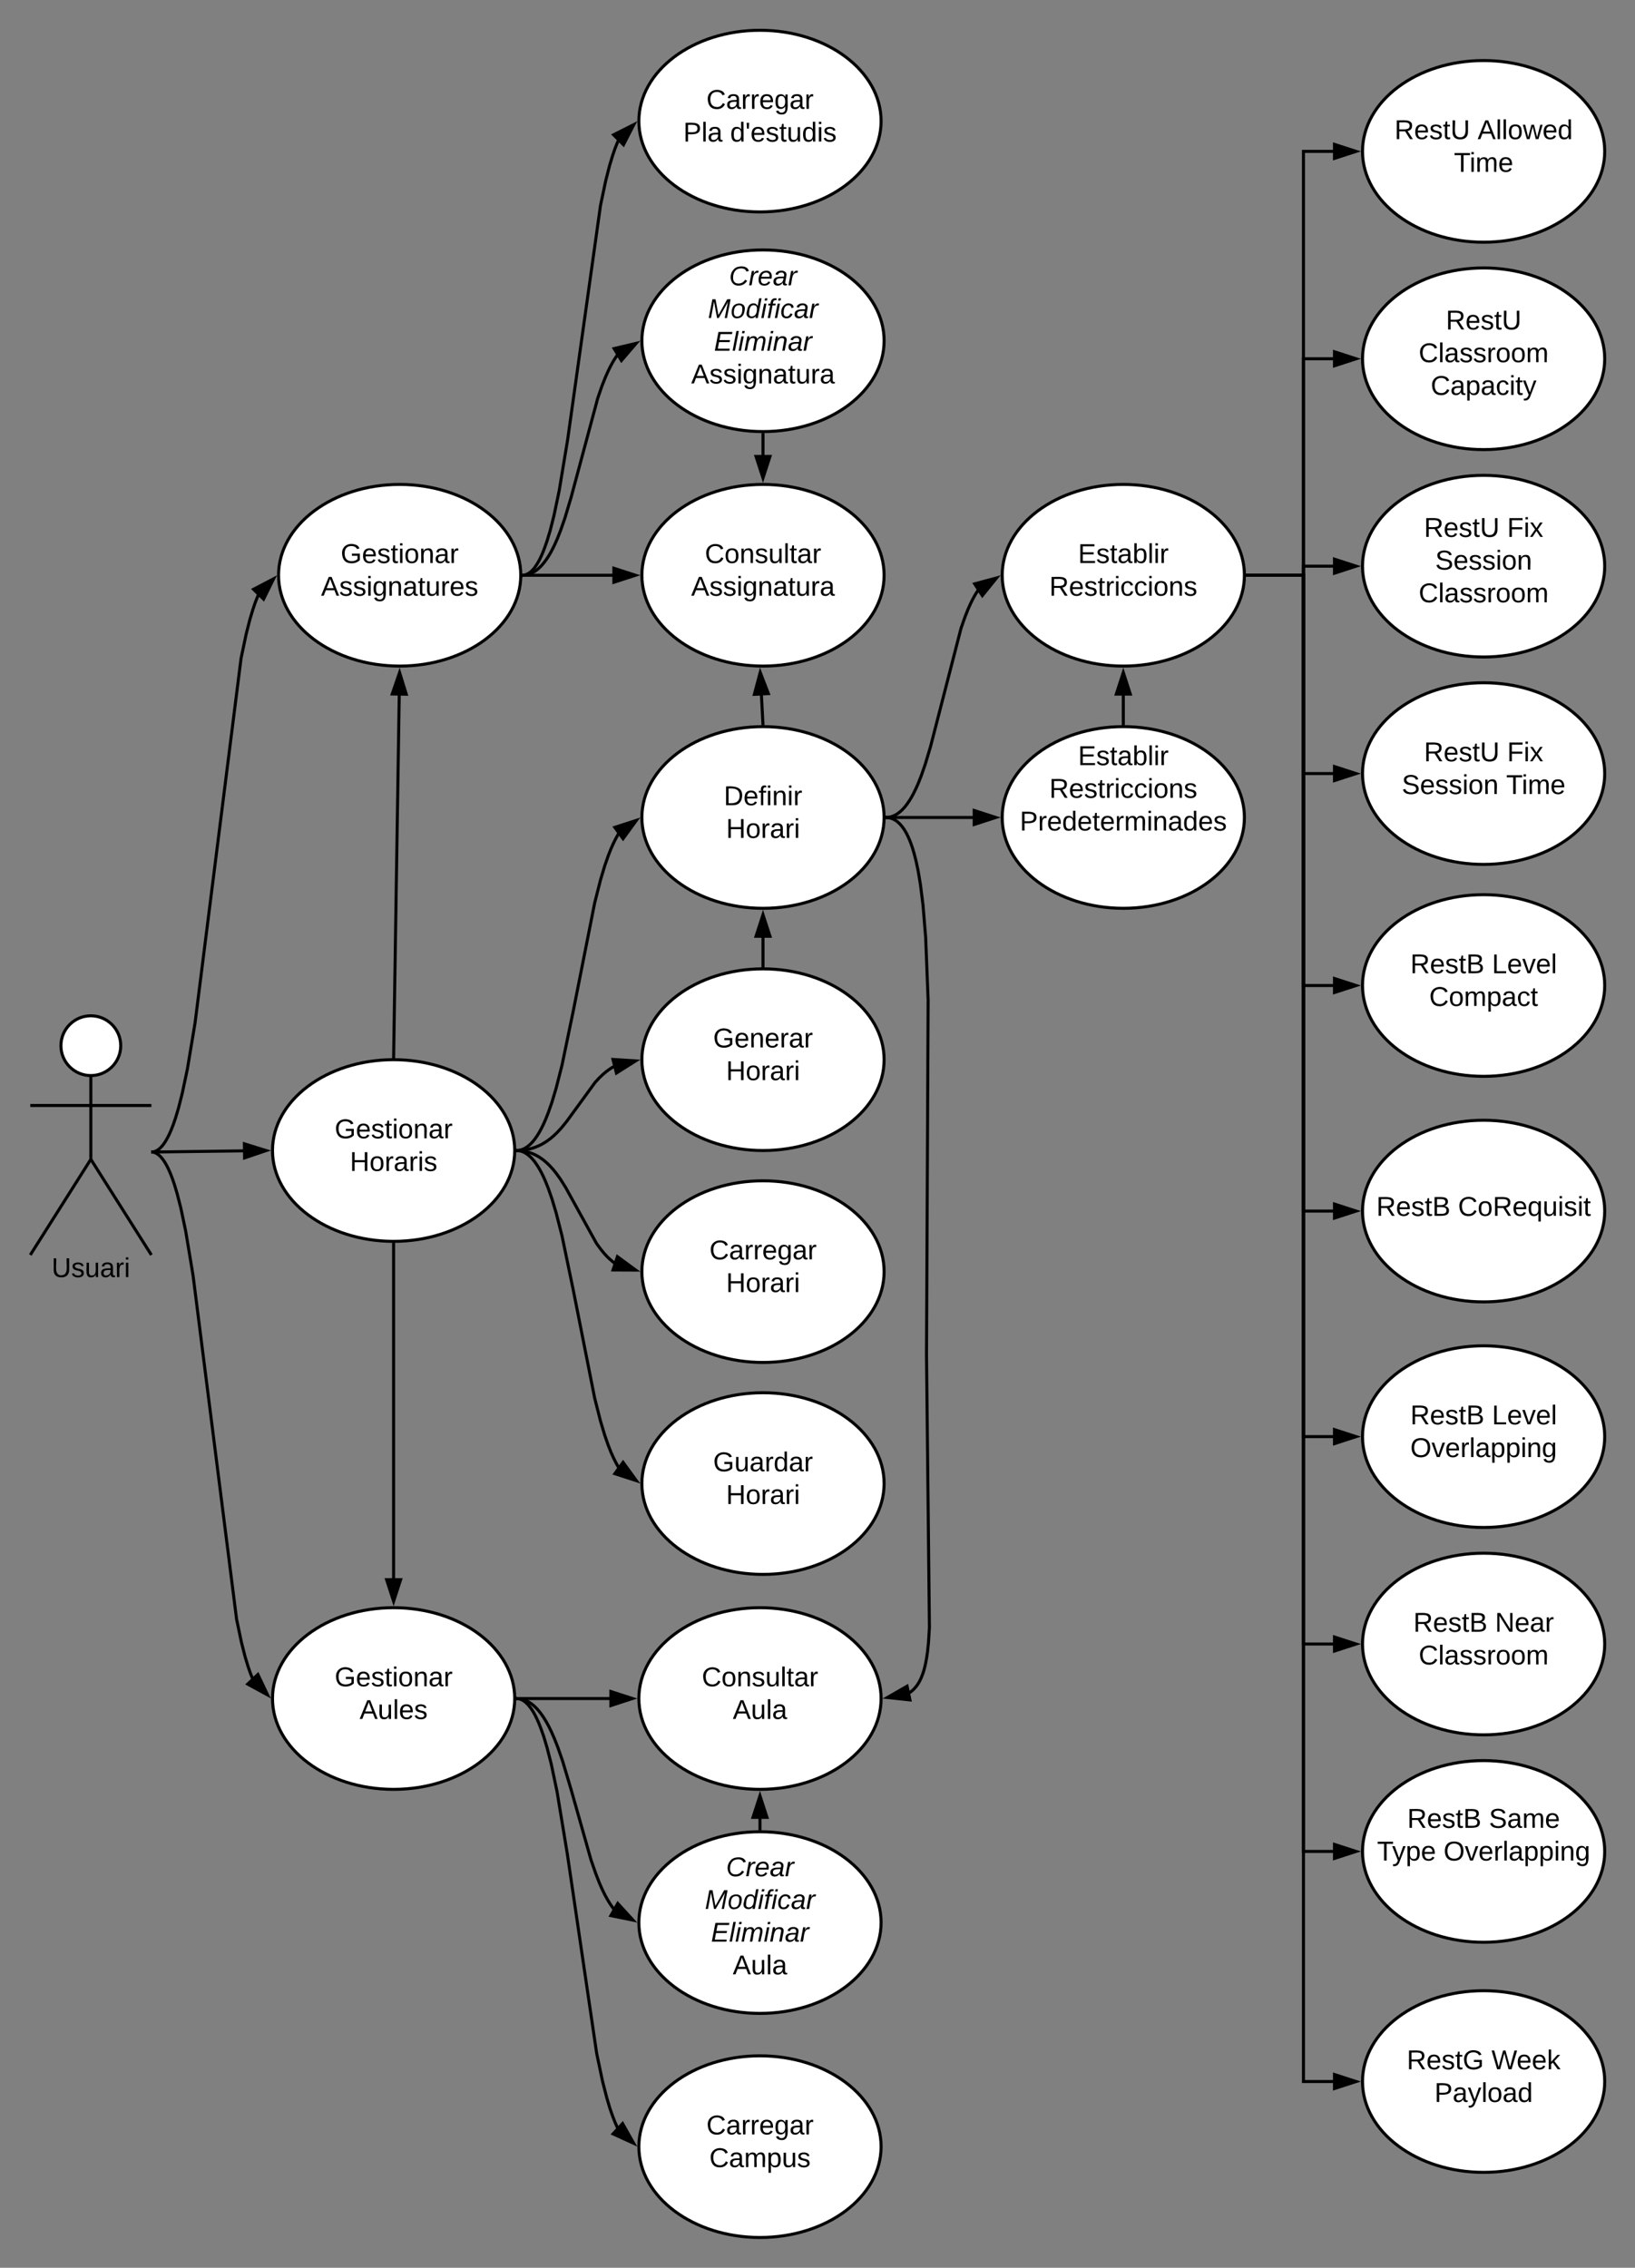 <svg xmlns="http://www.w3.org/2000/svg" xmlns:xlink="http://www.w3.org/1999/xlink" xmlns:lucid="lucid" width="1080" height="1498.02"><rect width="100%" height="100%" fill="#808080" stroke="none"/><g transform="translate(-140 -280)" lucid:page-tab-id="0_0"><path d="M219.75 970.75c0 10.9-8.84 19.75-19.75 19.75-10.9 0-19.75-8.84-19.75-19.75 0-10.9 8.84-19.75 19.75-19.75 10.9 0 19.75 8.85 19.75 19.75z" stroke="#000" stroke-width="2" fill="#fff"/><path d="M160 951h80v158h-80z" fill="none"/><path d="M200 990.5v55.3l40 63.2m-40-63.2l-40 63.2m0-98.75h80" stroke="#000" stroke-width="2" fill="none"/><use xlink:href="#a" transform="matrix(1,0,0,1,80,1109.003) translate(94.075 14.6)"/><path d="M484 660c0 33.14-35.82 60-80 60s-80-26.86-80-60 35.82-60 80-60 80 26.86 80 60z" stroke="#000" stroke-width="2" fill="#fff"/><use xlink:href="#b" transform="matrix(1,0,0,1,324,600) translate(41.055 51.9)"/><use xlink:href="#c" transform="matrix(1,0,0,1,324,600) translate(28.055 73.5)"/><path d="M480 1402c0 33.14-35.82 60-80 60s-80-26.86-80-60c0-33.13 35.82-60 80-60s80 26.87 80 60z" stroke="#000" stroke-width="2" fill="#fff"/><use xlink:href="#d" transform="matrix(1,0,0,1,320,1342.007) translate(41.055 51.9)"/><use xlink:href="#e" transform="matrix(1,0,0,1,320,1342.007) translate(57.53 73.5)"/><path d="M480 1040c0 33.14-35.82 60-80 60s-80-26.86-80-60 35.82-60 80-60 80 26.86 80 60z" stroke="#000" stroke-width="2" fill="#fff"/><use xlink:href="#f" transform="matrix(1,0,0,1,320,980) translate(41.055 51.9)"/><use xlink:href="#g" transform="matrix(1,0,0,1,320,980) translate(51.105 73.5)"/><path d="M724 505.1c0 33.12-35.82 60-80 60s-80-26.88-80-60c0-33.15 35.82-60 80-60s80 26.85 80 60z" stroke="#000" stroke-width="2" fill="#fff"/><use xlink:href="#h" transform="matrix(1,0,0,1,564,445.087) translate(57.58 23.41)"/><use xlink:href="#i" transform="matrix(1,0,0,1,564,445.087) translate(43.605 45.01)"/><use xlink:href="#j" transform="matrix(1,0,0,1,564,445.087) translate(47.63 66.61)"/><use xlink:href="#k" transform="matrix(1,0,0,1,564,445.087) translate(32.555 88.21)"/><path d="M724 660c0 33.14-35.82 60-80 60s-80-26.86-80-60 35.82-60 80-60 80 26.86 80 60z" stroke="#000" stroke-width="2" fill="#fff"/><use xlink:href="#l" transform="matrix(1,0,0,1,564,600) translate(41.58 51.9)"/><use xlink:href="#m" transform="matrix(1,0,0,1,564,600) translate(32.555 73.5)"/><path d="M722 1550c0 33.15-35.82 60-80 60s-80-26.85-80-60c0-33.12 35.82-60 80-60s80 26.88 80 60z" stroke="#000" stroke-width="2" fill="#fff"/><use xlink:href="#n" transform="matrix(1,0,0,1,562,1490.013) translate(57.58 29.4)"/><use xlink:href="#o" transform="matrix(1,0,0,1,562,1490.013) translate(43.605 51)"/><use xlink:href="#p" transform="matrix(1,0,0,1,562,1490.013) translate(47.63 72.6)"/><use xlink:href="#q" transform="matrix(1,0,0,1,562,1490.013) translate(62.03 94.2)"/><path d="M722 1402c0 33.14-35.82 60-80 60s-80-26.86-80-60c0-33.13 35.82-60 80-60s80 26.87 80 60z" stroke="#000" stroke-width="2" fill="#fff"/><use xlink:href="#r" transform="matrix(1,0,0,1,562,1342.007) translate(41.58 51.9)"/><use xlink:href="#s" transform="matrix(1,0,0,1,562,1342.007) translate(62.03 73.5)"/><path d="M485 660h.6l.6-.05.6-.06.6-.1.57-.1.6-.15.57-.16.58-.2.6-.22.6-.25.6-.3.6-.3.65-.38.65-.4.67-.48.7-.53.72-.6.76-.7.8-.78.86-.9.9-1.05.97-1.22 1.06-1.45 1.15-1.72 1.27-2.08 1.4-2.57 1.6-3.22 1.86-4.17 2.2-5.6 2.82-8.1 4.1-13.7 17.6-65.53 2.8-8.1 2.22-5.6 1.85-4.17 1.6-3.22 1.4-2.57 1.27-2.1 1.14-1.72.88-1.2" stroke="#000" stroke-width="2" fill="none"/><path d="M485.46 660.9l-1.5.77.04-1.67v-.6l.54-.3zM550.48 518.17l-4.83-7.92 14.6-3.48z"/><path d="M550.34 519.86l-6.26-10.26 18.92-4.5zm-3.12-8.95l3.4 5.57 6.86-8z"/><path d="M485 660h59.76" stroke="#000" stroke-width="2" fill="none"/><path d="M485 661h-1.03l.03-1v-.38l-.03-.62H485zM559.76 660l-14.26 4.64v-9.28z"/><path d="M563 660l-18.5 6v-12zm-16.5 3.26l10.03-3.26-10.03-3.26z"/><path d="M240 1041h.28l.3-.02.27-.03.28-.04.28-.05.3-.06.28-.1.3-.1.3-.1.3-.13.32-.15.32-.17.34-.2.35-.2.37-.27.38-.3.4-.32.44-.4.45-.44.5-.52.5-.6.6-.74.62-.87.7-1.06.77-1.28.87-1.58 1-2 1.15-2.6 1.34-3.4 1.6-4.64 1.98-6.58 2.5-9.87 3.4-16.06 5.05-30.38 30.4-240.9 3.38-16.05 2.52-9.86 1.98-6.58 1.6-4.64 1.35-3.4.84-1.9" stroke="#000" stroke-width="2" fill="none"/><path d="M240.67 1041.75l-.67.6V1041zM314.1 675.77l-6.64-6.47 13.28-6.98z"/><path d="M314.4 677.44l-8.62-8.4L323 660zm-5.25-7.9l4.66 4.55 4.68-9.47z"/><path d="M240 1041l60.77-.77" stroke="#000" stroke-width="2" fill="none"/><path d="M240 1042v-1.1zM315.76 1040.04l-14.2 4.82-.12-9.27z"/><path d="M319 1040l-18.42 6.25-.16-12.03zm-16.46 3.47l10-3.4-10.08-3.12z"/><path d="M240 1041h.27l.27.03.27.02.28.04.27.05.27.06.28.1.28.08.28.1.3.13.3.15.3.16.33.2.32.2.35.25.37.28.38.32.4.37.45.43.47.5.5.58.55.7.6.83.66 1 .74 1.22.83 1.52.94 1.9 1.1 2.47 1.28 3.25 1.54 4.43 1.88 6.3 2.4 9.4 3.22 15.33 4.83 29.05 28.77 227.2 3.22 15.33 2.4 9.4 1.9 6.3 1.53 4.43 1.28 3.24.47 1.06" stroke="#000" stroke-width="2" fill="none"/><path d="M240.68 1040.27l-.68.73v-1.36zM316.78 1399.65l-13.16-7.2 6.74-6.35z"/><path d="M319 1402l-17.07-9.32 8.74-8.26zm-13.7-9.76l9.26 5.06-4.52-9.53z"/><path d="M724 820c0 33.14-35.82 60-80 60s-80-26.86-80-60 35.82-60 80-60 80 26.86 80 60z" stroke="#000" stroke-width="2" fill="#fff"/><use xlink:href="#t" transform="matrix(1,0,0,1,564,760) translate(54.105 51.9)"/><use xlink:href="#u" transform="matrix(1,0,0,1,564,760) translate(55.605 73.5)"/><path d="M724 1120c0 33.14-35.82 60-80 60s-80-26.86-80-60 35.82-60 80-60 80 26.86 80 60z" stroke="#000" stroke-width="2" fill="#fff"/><use xlink:href="#v" transform="matrix(1,0,0,1,564,1060) translate(44.605 51.9)"/><use xlink:href="#w" transform="matrix(1,0,0,1,564,1060) translate(55.605 73.5)"/><path d="M724 1260c0 33.14-35.82 60-80 60s-80-26.86-80-60 35.82-60 80-60 80 26.86 80 60z" stroke="#000" stroke-width="2" fill="#fff"/><use xlink:href="#x" transform="matrix(1,0,0,1,564,1200) translate(47.055 51.9)"/><use xlink:href="#w" transform="matrix(1,0,0,1,564,1200) translate(55.605 73.5)"/><path d="M481 1040h.48l.47-.04.47-.05.46-.06.47-.1.46-.1.48-.13.47-.14.48-.18.5-.2.5-.24.5-.26.52-.3.54-.35.56-.4.58-.44.62-.52.65-.58.7-.67.72-.78.78-.9.84-1.06.9-1.27 1-1.5 1.1-1.82 1.23-2.23 1.4-2.8 1.58-3.58 1.86-4.73 2.25-6.45 2.8-9.36 3.86-15.12 7.5-36.12 14.1-71.16 3.84-15.12 2.8-9.36 2.25-6.45 1.85-4.72 1.6-3.57 1.38-2.8 1.22-2.24 1.1-1.83" stroke="#000" stroke-width="2" fill="none"/><path d="M481.53 1040.85l-1.6.98.07-1.83v-.55l.48-.3zM551.56 834.03l-5.45-7.5 14.28-4.63z"/><path d="M551.56 835.73L544.5 826l18.5-6zm-3.83-8.68l3.83 5.28 6.2-8.53z"/><path d="M481 1040l1.87.06 1.77.16 1.7.26 1.64.35 1.6.46 1.57.54 1.57.65 1.58.77 1.6.9 1.63 1.08 1.7 1.26 1.77 1.52 1.9 1.8 2.08 2.25 2.32 2.85 2.74 3.8 3.54 5.6 20.38 36.97 2.74 3.78 2.32 2.85 2.08 2.24 1.9 1.8 1.78 1.52 1.2.88" stroke="#000" stroke-width="2" fill="none"/><path d="M481.26 1039.03l-.52 1.94-.76-.2.02-.77v-.38l-.04-.93zM559.93 1119l-15-.08 2.9-8.8z"/><path d="M563 1120l-19.45-.1 3.76-11.4zm-16.7-2.08l10.55.05-8.5-6.24z"/><path d="M481 1040h.48l.47.04.47.05.46.06.47.1.46.1.48.13.47.14.48.18.5.2.5.24.5.26.52.3.54.35.56.4.58.44.62.52.65.58.7.67.72.78.78.9.84 1.06.9 1.27 1 1.5 1.1 1.82 1.23 2.23 1.4 2.8 1.58 3.58 1.86 4.73 2.25 6.45 2.8 9.36 3.86 15.12 7.5 36.12 14.1 71.16 3.84 15.12 2.8 9.36 2.25 6.45 1.85 4.72 1.6 3.57 1.38 2.8 1.22 2.24 1.1 1.83" stroke="#000" stroke-width="2" fill="none"/><path d="M481.53 1039.15l-1.05 1.7-.5-.3.02-.55v-.38l-.06-1.45zM560.38 1258.1l-14.27-4.63 5.46-7.5z"/><path d="M563 1260l-18.5-6 7.06-9.73zm-15.27-7.05l10.03 3.25-6.2-8.53z"/><path d="M724 980c0 33.14-35.82 60-80 60s-80-26.86-80-60 35.82-60 80-60 80 26.86 80 60z" stroke="#000" stroke-width="2" fill="#fff"/><use xlink:href="#y" transform="matrix(1,0,0,1,564,920) translate(47.055 51.9)"/><use xlink:href="#w" transform="matrix(1,0,0,1,564,920) translate(55.605 73.5)"/><path d="M481 1402l.67.02.66.04.65.07.64.1.64.12.64.15.63.17.64.2.64.25.66.27.66.3.67.35.68.4.7.45.73.5.76.57.8.65.8.74.87.85.9.98.98 1.13 1.06 1.33 1.12 1.55 1.23 1.85 1.36 2.24 1.52 2.75 1.72 3.48 2 4.52 2.44 6.17 3.2 9.22 5.53 18.56 13.2 46.62 3.2 9.23L536 1524l2 4.52 1.72 3.48 1.52 2.75 1.35 2.24 1.22 1.84 1.12 1.55.75.93" stroke="#000" stroke-width="2" fill="none"/><path d="M481.43 1401.1l-.86 1.8-.6-.27.03-.62v-.37l-.05-1.23zM558.18 1548.42l-14.7-3 4.58-8.07z"/><path d="M561 1550l-19.06-3.88 5.93-10.46zm-15.96-5.3l10.33 2.12-7.12-7.78z"/><path d="M481 1402h61.76" stroke="#000" stroke-width="2" fill="none"/><path d="M481 1403h-1.03l.03-1v-.37l-.03-.62H481zM557.76 1402l-14.26 4.64v-9.27z"/><path d="M561 1402l-18.5 6.02V1396zm-16.5 3.27l10.03-3.26-10.03-3.25z"/><path d="M1200 654c0 33.14-35.82 60-80 60s-80-26.86-80-60 35.82-60 80-60 80 26.86 80 60z" stroke="#000" stroke-width="2" fill="#fff"/><use xlink:href="#z" transform="matrix(1,0,0,1,1040,594) translate(40.605 40.65)"/><use xlink:href="#A" transform="matrix(1,0,0,1,1040,594) translate(95.505 40.65)"/><use xlink:href="#B" transform="matrix(1,0,0,1,1040,594) translate(48.03 62.25)"/><use xlink:href="#C" transform="matrix(1,0,0,1,1040,594) translate(37.105 83.85)"/><path d="M962 660c0 33.14-35.82 60-80 60s-80-26.86-80-60 35.82-60 80-60 80 26.86 80 60z" stroke="#000" stroke-width="2" fill="#fff"/><use xlink:href="#D" transform="matrix(1,0,0,1,802,600) translate(50.08 51.9)"/><use xlink:href="#E" transform="matrix(1,0,0,1,802,600) translate(31.105 73.5)"/><path d="M725 820h.56l.56-.05.54-.05.54-.08.54-.1.54-.13.54-.16.54-.18.55-.2.56-.24.57-.26.57-.3.6-.34.6-.4.63-.43.65-.5.68-.57.72-.64.75-.75.8-.85.84-.98.92-1.16.97-1.36 1.08-1.62 1.2-1.96 1.3-2.4 1.5-3.03 1.74-3.9 2.04-5.2 2.55-7.36 3.5-11.7 20.1-77.98 2.56-7.36 2.05-5.2 1.74-3.9 1.5-3 1.32-2.42 1.2-1.96 1.07-1.62.1-.14" stroke="#000" stroke-width="2" fill="none"/><path d="M725.48 820.88l-1.53.84.05-1.72V819.42l.52-.3zM788.86 673.44l-5.06-7.77 14.5-3.9z"/><path d="M788.78 675.14l-6.56-10.08L801 660zm-3.4-8.86l3.57 5.46 6.63-8.2z"/><path d="M963 660h38v-6h19.76" stroke="#000" stroke-width="2" fill="none"/><path d="M963 661h-1.03l.03-1v-.38l-.03-.62H963zM1035.76 654l-14.26 4.64v-9.28z"/><path d="M1039 654l-18.5 6v-12zm-16.5 3.26l10.03-3.26-10.03-3.26z"/><path d="M1200 791c0 33.14-35.82 60-80 60s-80-26.86-80-60 35.82-60 80-60 80 26.86 80 60z" stroke="#000" stroke-width="2" fill="#fff"/><use xlink:href="#z" transform="matrix(1,0,0,1,1040,731) translate(40.605 51.9)"/><use xlink:href="#A" transform="matrix(1,0,0,1,1040,731) translate(95.505 51.9)"/><use xlink:href="#F" transform="matrix(1,0,0,1,1040,731) translate(25.93 73.5)"/><use xlink:href="#G" transform="matrix(1,0,0,1,1040,731) translate(94.88 73.5)"/><path d="M963 660h38v131h19.76" stroke="#000" stroke-width="2" fill="none"/><path d="M963 661h-1.03l.03-1v-.38l-.03-.62H963zM1035.76 791l-14.26 4.64v-9.28z"/><path d="M1039 791l-18.5 6v-12zm-16.5 3.26l10.03-3.26-10.03-3.26z"/><path d="M1200 517c0 33.14-35.82 60-80 60s-80-26.86-80-60 35.82-60 80-60 80 26.86 80 60z" stroke="#000" stroke-width="2" fill="#fff"/><use xlink:href="#H" transform="matrix(1,0,0,1,1040,457) translate(55.055 40.65)"/><use xlink:href="#I" transform="matrix(1,0,0,1,1040,457) translate(37.105 62.25)"/><use xlink:href="#J" transform="matrix(1,0,0,1,1040,457) translate(45.055 83.85)"/><path d="M963 660h38V517h19.76" stroke="#000" stroke-width="2" fill="none"/><path d="M963 661h-1.03l.03-1v-.38l-.03-.62H963zM1035.76 517l-14.26 4.64v-9.28z"/><path d="M1039 517l-18.5 6v-12zm-16.5 3.26l10.03-3.26-10.03-3.26z"/><path d="M644 919v-19.76" stroke="#000" stroke-width="2" fill="none"/><path d="M645 920.03l-1-.03h-1v-1h2zM648.64 898.5h-9.28l4.64-14.26z"/><path d="M650 899.5h-12l6-18.5zm-9.26-2h6.52L644 887.47z"/><path d="M1200 380c0 33.14-35.82 60-80 60s-80-26.86-80-60 35.82-60 80-60 80 26.86 80 60z" stroke="#000" stroke-width="2" fill="#fff"/><use xlink:href="#z" transform="matrix(1,0,0,1,1040,320) translate(21.13 51.9)"/><use xlink:href="#K" transform="matrix(1,0,0,1,1040,320) translate(76.03 51.9)"/><use xlink:href="#G" transform="matrix(1,0,0,1,1040,320) translate(60.405 73.5)"/><path d="M963 660h38V380h19.76" stroke="#000" stroke-width="2" fill="none"/><path d="M963 661h-1.03l.03-1v-.38l-.03-.62H963zM1035.76 380l-14.26 4.64v-9.28z"/><path d="M1039 380l-18.5 6v-12zm-16.5 3.26l10.03-3.26-10.03-3.26z"/><path d="M644 566.1v14.66" stroke="#000" stroke-width="2" fill="none"/><path d="M644 565.1l.9-.02h.1v1h-2v-1.02zM644 595.76l-4.64-14.26h9.28z"/><path d="M644 599l-6-18.5h12zm-3.26-16.5l3.26 10.03 3.26-10.03z"/><path d="M1200 931c0 33.14-35.82 60-80 60s-80-26.86-80-60c0-33.13 35.82-60 80-60s80 26.87 80 60z" stroke="#000" stroke-width="2" fill="#fff"/><use xlink:href="#L" transform="matrix(1,0,0,1,1040,871.003) translate(31.555 51.9)"/><use xlink:href="#M" transform="matrix(1,0,0,1,1040,871.003) translate(85.505 51.9)"/><use xlink:href="#N" transform="matrix(1,0,0,1,1040,871.003) translate(44.055 73.5)"/><path d="M963 660h38v271h19.76" stroke="#000" stroke-width="2" fill="none"/><path d="M963 661h-1.03l.03-1v-.38l-.03-.62H963zM1035.76 931l-14.26 4.64v-9.27z"/><path d="M1039 931l-18.5 6v-12zm-16.5 3.26l10.03-3.26-10.03-3.26z"/><path d="M642 1489v-7.76" stroke="#000" stroke-width="2" fill="none"/><path d="M643 1490.04l-1-.03-.9.02h-.1v-1h2zM646.64 1480.5h-9.28l4.64-14.26z"/><path d="M648 1481.5h-12l6-18.5zm-9.26-2h6.52L642 1469.5z"/><path d="M722 360c0 33.14-35.82 60-80 60s-80-26.86-80-60 35.82-60 80-60 80 26.86 80 60z" stroke="#000" stroke-width="2" fill="#fff"/><use xlink:href="#O" transform="matrix(1,0,0,1,562,300) translate(44.605 51.9)"/><use xlink:href="#P" transform="matrix(1,0,0,1,562,300) translate(29.355 73.5)"/><use xlink:href="#Q" transform="matrix(1,0,0,1,562,300) translate(60.305 73.5)"/><path d="M481 1040l2.46-.07 2.3-.2 2.16-.35 2.06-.44 1.98-.56 1.93-.67 1.9-.8 1.9-.92 1.9-1.1 1.95-1.27 2.04-1.5 2.15-1.84 2.38-2.27 2.73-2.96 3.48-4.27 18.8-25.8 2.73-2.96 2.38-2.26 2.16-1.83 2.05-1.5 1.95-1.3 1.13-.63" stroke="#000" stroke-width="2" fill="none"/><path d="M481.2 1040.98l-1.24.25.04-1.23v-.38l-.02-.43.82-.18zM559.86 980.8l-12.67 8.03-2.3-9z"/><path d="M563 980l-16.44 10.4-2.97-11.64zm-15.18 7.24l8.9-5.64-10.5-.67z"/><path d="M644 759l-1.04-19.85" stroke="#000" stroke-width="2" fill="none"/><path d="M645.06 760.03L644 760H643.05l-.05-.95 2-.1zM647.55 738.17l-9.26.5 3.87-14.5z"/><path d="M648.97 739.1l-12 .63 5.03-18.8zm-9.36-1.5l6.52-.35-3.78-9.85z"/><path d="M725 820h.53l.5.04.5.06.5.07.48.1.5.1.46.13.46.15.47.18.46.2.46.2.48.26.47.27.5.3.48.34.5.4.5.42.54.48.54.54.57.6.6.7.62.77.65.9.7 1.04.7 1.2.8 1.4.8 1.68.9 2 .97 2.45 1.05 3.02 1.14 3.8 1.26 4.94 1.4 6.58 1.52 9.13 1.68 13.4 1.76 21.5 1.62 41.35L752 1175l1.92 180.1-.6 9.78-.65 6.24-.65 4.44-.64 3.38-.63 2.68-.6 2.2-.6 1.82-.6 1.57-.56 1.37-.57 1.2-.55 1.06-.55.95-.55.86-.54.8-.55.7-.56.67-.56.63-.56.58-.57.55-.6.5-.6.48-.62.45-.46.3" stroke="#000" stroke-width="2" fill="none"/><path d="M725.54 819.16l-1.08 1.68-.48-.3.02-.54v-.38l-.06-1.48zM741.08 1402.92l-14.9-1.58 12.98-7.5z"/><path d="M742.35 1404.06L723 1402l16.86-9.7zm-13.02-3.4l10.5 1.12-1.36-6.38z"/><path d="M1200 1080c0 33.14-35.82 60-80 60s-80-26.86-80-60 35.82-60 80-60 80 26.86 80 60z" stroke="#000" stroke-width="2" fill="#fff"/><use xlink:href="#L" transform="matrix(1,0,0,1,1040,1020) translate(9.13 63.15)"/><use xlink:href="#R" transform="matrix(1,0,0,1,1040,1020) translate(63.08 63.15)"/><path d="M963 660h38v420h19.76" stroke="#000" stroke-width="2" fill="none"/><path d="M963 661h-1.03l.03-1v-.38l-.03-.62H963zM1035.76 1080l-14.26 4.64v-9.28z"/><path d="M1039 1080l-18.5 6v-12zm-16.5 3.26l10.03-3.26-10.03-3.26z"/><path d="M963 660h38v569h19.76" stroke="#000" stroke-width="2" fill="none"/><path d="M963 661h-1.03l.03-1v-.38l-.03-.62H963zM1035.76 1229l-14.26 4.63v-9.27z"/><path d="M1039 1229l-18.5 6v-12zm-16.5 3.26l10.03-3.26-10.03-3.26z"/><path d="M963 660h38v706h19.76" stroke="#000" stroke-width="2" fill="none"/><path d="M963 661h-1.03l.03-1v-.38l-.03-.62H963zM1035.76 1366l-14.26 4.63v-9.27z"/><path d="M1039 1366l-18.5 6v-12zm-16.5 3.26l10.03-3.26-10.03-3.26z"/><path d="M963 660h38v843h19.76" stroke="#000" stroke-width="2" fill="none"/><path d="M963 661h-1.03l.03-1v-.38l-.03-.62H963zM1035.76 1503l-14.26 4.63v-9.27z"/><path d="M1039 1503l-18.5 6v-12zm-16.5 3.26l10.03-3.26-10.03-3.26z"/><path d="M963 660h38v995h19.76" stroke="#000" stroke-width="2" fill="none"/><path d="M963 661h-1.03l.03-1v-.38l-.03-.62H963zM1035.76 1655l-14.26 4.63v-9.27z"/><path d="M1039 1655l-18.5 6v-12zm-16.5 3.26l10.03-3.26-10.03-3.26z"/><path d="M1200 1229c0 33.13-35.82 60-80 60s-80-26.87-80-60c0-33.14 35.82-60 80-60s80 26.86 80 60z" stroke="#000" stroke-width="2" fill="#fff"/><use xlink:href="#L" transform="matrix(1,0,0,1,1040,1168.997) translate(31.555 51.9)"/><use xlink:href="#M" transform="matrix(1,0,0,1,1040,1168.997) translate(85.505 51.9)"/><use xlink:href="#S" transform="matrix(1,0,0,1,1040,1168.997) translate(31.58 73.5)"/><path d="M1200 1366c0 33.13-35.82 60-80 60s-80-26.87-80-60c0-33.14 35.82-60 80-60s80 26.86 80 60z" stroke="#000" stroke-width="2" fill="#fff"/><use xlink:href="#L" transform="matrix(1,0,0,1,1040,1305.997) translate(33.58 51.9)"/><use xlink:href="#T" transform="matrix(1,0,0,1,1040,1305.997) translate(87.53 51.9)"/><use xlink:href="#C" transform="matrix(1,0,0,1,1040,1305.997) translate(37.105 73.5)"/><path d="M1200 1503c0 33.13-35.82 60-80 60s-80-26.87-80-60c0-33.14 35.82-60 80-60s80 26.86 80 60z" stroke="#000" stroke-width="2" fill="#fff"/><g><use xlink:href="#L" transform="matrix(1,0,0,1,1040,1442.997) translate(29.555 44.4)"/><use xlink:href="#U" transform="matrix(1,0,0,1,1040,1442.997) translate(83.505 44.4)"/><use xlink:href="#V" transform="matrix(1,0,0,1,1040,1442.997) translate(9.605 66)"/><use xlink:href="#S" transform="matrix(1,0,0,1,1040,1442.997) translate(53.555 66)"/></g><path d="M1200 1655c0 33.13-35.82 60-80 60s-80-26.87-80-60c0-33.14 35.82-60 80-60s80 26.86 80 60z" stroke="#000" stroke-width="2" fill="#fff"/><g><use xlink:href="#W" transform="matrix(1,0,0,1,1040,1594.997) translate(29.23 51.9)"/><use xlink:href="#X" transform="matrix(1,0,0,1,1040,1594.997) translate(85.18 51.9)"/><use xlink:href="#Y" transform="matrix(1,0,0,1,1040,1594.997) translate(47.53 73.5)"/></g><path d="M485 660h.3l.3-.03.3-.03.3-.04.3-.06.3-.07.3-.08.3-.1.32-.13.33-.14.33-.15.34-.18.35-.2.36-.23.38-.27.4-.3.43-.35.44-.4.48-.46.5-.55.55-.63.6-.75.63-.9.72-1.06.78-1.3.9-1.6 1-2.04 1.15-2.6 1.36-3.45 1.62-4.66 2-6.6 2.53-9.97 3.45-16.45 5.6-33.76 21.7-154.68 3.46-16.45 2.55-9.96 2-6.6 1.6-4.68 1.37-3.45 1.07-2.43" stroke="#000" stroke-width="2" fill="none"/><path d="M485.65 660.76l-1.72 1.48.07-2.24v-.45l.35-.3zM551.85 375.62l-6.53-6.58 13.38-6.76z"/><path d="M552.1 377.3l-8.46-8.53L561 360zm-5.1-7.98l4.6 4.62 4.8-9.38z"/><path d="M722 1698.02c0 33.14-35.82 60-80 60s-80-26.86-80-60 35.82-60 80-60 80 26.86 80 60z" stroke="#000" stroke-width="2" fill="#fff"/><g><use xlink:href="#Z" transform="matrix(1,0,0,1,562,1638.02) translate(44.605 51.9)"/><use xlink:href="#aa" transform="matrix(1,0,0,1,562,1638.02) translate(46.555 73.5)"/></g><path d="M481 1402h.34l.33.03.34.04.34.05.34.06.33.08.35.1.35.1.35.14.36.15.38.17.37.2.4.23.4.26.42.3.45.34.46.38.5.45.52.5.56.6.6.7.65.83.73.98.78 1.18.88 1.44.97 1.77 1.1 2.24 1.28 2.87 1.48 3.76 1.8 5.12 2.17 7.25 2.8 10.95 3.85 18.34 6.7 40.62 19.46 132.2 3.86 18.36 2.8 10.94 2.17 7.26 1.8 5.1 1.47 3.78 1.27 2.86.77 1.55" stroke="#000" stroke-width="2" fill="none"/><path d="M481.62 1401.22l-1.24 1.57-.4-.32.02-.47v-.37l-.07-1.75zM558.62 1695.83l-13.65-6.24 6.28-6.83z"/><path d="M561 1698.02l-17.7-8.1 8.14-8.84zm-14.36-8.76l9.6 4.38-5.2-9.18z"/><path d="M400 1101v221.77" stroke="#000" stroke-width="2" fill="none"/><path d="M400 1100h1v1h-2v-1.03zM400 1337.77l-4.64-14.27h9.28z"/><path d="M400 1341l-6-18.5h12zm-3.26-16.5l3.26 10.03 3.26-10.03z"/><path d="M400 979l3.72-239.77" stroke="#000" stroke-width="2" fill="none"/><path d="M401 979l-.02 1.03-.98-.03h-1.02L399 979zM408.36 738.57l-9.27-.14 4.85-14.2z"/><path d="M409.72 739.6l-12.02-.2L404 721zm-9.23-2.15l6.5.1-3.1-10.08z"/><path d="M962 820c0 33.14-35.82 60-80 60s-80-26.86-80-60 35.82-60 80-60 80 26.86 80 60z" stroke="#000" stroke-width="2" fill="#fff"/><g><use xlink:href="#D" transform="matrix(1,0,0,1,802,760) translate(50.08 25.41)"/><use xlink:href="#ab" transform="matrix(1,0,0,1,802,760) translate(31.105 47.01)"/><use xlink:href="#ac" transform="matrix(1,0,0,1,802,760) translate(11.605 68.61)"/></g><path d="M725 820h57.76" stroke="#000" stroke-width="2" fill="none"/><path d="M725 821h-1.03l.03-1v-.38l-.03-.62H725zM797.76 820l-14.26 4.64v-9.28z"/><path d="M801 820l-18.5 6v-12zm-16.5 3.26l10.03-3.26-10.03-3.26z"/><path d="M882 759v-19.76" stroke="#000" stroke-width="2" fill="none"/><path d="M883 760.03l-1-.03h-1v-1h2zM886.64 738.5h-9.28l4.64-14.26z"/><path d="M888 739.5h-12l6-18.5zm-9.26-2h6.52L882 727.47z"/><defs><path d="M232-93c-1 65-40 97-104 97C67 4 28-28 28-90v-158h33c8 89-33 224 67 224 102 0 64-133 71-224h33v155" id="ad"/><path d="M135-143c-3-34-86-38-87 0 15 53 115 12 119 90S17 21 10-45l28-5c4 36 97 45 98 0-10-56-113-15-118-90-4-57 82-63 122-42 12 7 21 19 24 35" id="ae"/><path d="M84 4C-5 8 30-112 23-190h32v120c0 31 7 50 39 49 72-2 45-101 50-169h31l1 190h-30c-1-10 1-25-2-33-11 22-28 36-60 37" id="af"/><path d="M141-36C126-15 110 5 73 4 37 3 15-17 15-53c-1-64 63-63 125-63 3-35-9-54-41-54-24 1-41 7-42 31l-33-3c5-37 33-52 76-52 45 0 72 20 72 64v82c-1 20 7 32 28 27v20c-31 9-61-2-59-35zM48-53c0 20 12 33 32 33 41-3 63-29 60-74-43 2-92-5-92 41" id="ag"/><path d="M114-163C36-179 61-72 57 0H25l-1-190h30c1 12-1 29 2 39 6-27 23-49 58-41v29" id="ah"/><path d="M24-231v-30h32v30H24zM24 0v-190h32V0H24" id="ai"/><g id="a"><use transform="matrix(0.05,0,0,0.05,0,0)" xlink:href="#ad"/><use transform="matrix(0.05,0,0,0.05,12.95,0)" xlink:href="#ae"/><use transform="matrix(0.05,0,0,0.05,21.95,0)" xlink:href="#af"/><use transform="matrix(0.05,0,0,0.05,31.95,0)" xlink:href="#ag"/><use transform="matrix(0.05,0,0,0.05,41.95,0)" xlink:href="#ah"/><use transform="matrix(0.05,0,0,0.05,47.9,0)" xlink:href="#ai"/></g><path d="M143 4C61 4 22-44 18-125c-5-107 100-154 193-111 17 8 29 25 37 43l-32 9c-13-25-37-40-76-40-61 0-88 39-88 99 0 61 29 100 91 101 35 0 62-11 79-27v-45h-74v-28h105v86C228-13 192 4 143 4" id="aj"/><path d="M100-194c63 0 86 42 84 106H49c0 40 14 67 53 68 26 1 43-12 49-29l28 8c-11 28-37 45-77 45C44 4 14-33 15-96c1-61 26-98 85-98zm52 81c6-60-76-77-97-28-3 7-6 17-6 28h103" id="ak"/><path d="M59-47c-2 24 18 29 38 22v24C64 9 27 4 27-40v-127H5v-23h24l9-43h21v43h35v23H59v120" id="al"/><path d="M100-194c62-1 85 37 85 99 1 63-27 99-86 99S16-35 15-95c0-66 28-99 85-99zM99-20c44 1 53-31 53-75 0-43-8-75-51-75s-53 32-53 75 10 74 51 75" id="am"/><path d="M117-194c89-4 53 116 60 194h-32v-121c0-31-8-49-39-48C34-167 62-67 57 0H25l-1-190h30c1 10-1 24 2 32 11-22 29-35 61-36" id="an"/><g id="b"><use transform="matrix(0.05,0,0,0.05,0,0)" xlink:href="#aj"/><use transform="matrix(0.05,0,0,0.05,14,0)" xlink:href="#ak"/><use transform="matrix(0.05,0,0,0.05,24,0)" xlink:href="#ae"/><use transform="matrix(0.05,0,0,0.05,33,0)" xlink:href="#al"/><use transform="matrix(0.05,0,0,0.05,38,0)" xlink:href="#ai"/><use transform="matrix(0.05,0,0,0.05,41.95,0)" xlink:href="#am"/><use transform="matrix(0.05,0,0,0.05,51.95,0)" xlink:href="#an"/><use transform="matrix(0.05,0,0,0.05,61.95,0)" xlink:href="#ag"/><use transform="matrix(0.05,0,0,0.05,71.95,0)" xlink:href="#ah"/></g><path d="M205 0l-28-72H64L36 0H1l101-248h38L239 0h-34zm-38-99l-47-123c-12 45-31 82-46 123h93" id="ao"/><path d="M177-190C167-65 218 103 67 71c-23-6-38-20-44-43l32-5c15 47 100 32 89-28v-30C133-14 115 1 83 1 29 1 15-40 15-95c0-56 16-97 71-98 29-1 48 16 59 35 1-10 0-23 2-32h30zM94-22c36 0 50-32 50-73 0-42-14-75-50-75-39 0-46 34-46 75s6 73 46 73" id="ap"/><g id="c"><use transform="matrix(0.05,0,0,0.05,0,0)" xlink:href="#ao"/><use transform="matrix(0.05,0,0,0.05,12,0)" xlink:href="#ae"/><use transform="matrix(0.05,0,0,0.05,21,0)" xlink:href="#ae"/><use transform="matrix(0.05,0,0,0.05,30,0)" xlink:href="#ai"/><use transform="matrix(0.05,0,0,0.05,33.95,0)" xlink:href="#ap"/><use transform="matrix(0.05,0,0,0.05,43.95,0)" xlink:href="#an"/><use transform="matrix(0.05,0,0,0.05,53.95,0)" xlink:href="#ag"/><use transform="matrix(0.05,0,0,0.05,63.95,0)" xlink:href="#al"/><use transform="matrix(0.05,0,0,0.05,68.95,0)" xlink:href="#af"/><use transform="matrix(0.05,0,0,0.05,78.95,0)" xlink:href="#ah"/><use transform="matrix(0.05,0,0,0.05,84.9,0)" xlink:href="#ak"/><use transform="matrix(0.05,0,0,0.05,94.9,0)" xlink:href="#ae"/></g><g id="d"><use transform="matrix(0.05,0,0,0.05,0,0)" xlink:href="#aj"/><use transform="matrix(0.05,0,0,0.05,14,0)" xlink:href="#ak"/><use transform="matrix(0.05,0,0,0.05,24,0)" xlink:href="#ae"/><use transform="matrix(0.05,0,0,0.05,33,0)" xlink:href="#al"/><use transform="matrix(0.05,0,0,0.05,38,0)" xlink:href="#ai"/><use transform="matrix(0.05,0,0,0.05,41.95,0)" xlink:href="#am"/><use transform="matrix(0.05,0,0,0.05,51.95,0)" xlink:href="#an"/><use transform="matrix(0.05,0,0,0.05,61.95,0)" xlink:href="#ag"/><use transform="matrix(0.05,0,0,0.05,71.95,0)" xlink:href="#ah"/></g><path d="M24 0v-261h32V0H24" id="aq"/><g id="e"><use transform="matrix(0.05,0,0,0.05,0,0)" xlink:href="#ao"/><use transform="matrix(0.05,0,0,0.05,12,0)" xlink:href="#af"/><use transform="matrix(0.05,0,0,0.05,22,0)" xlink:href="#aq"/><use transform="matrix(0.05,0,0,0.05,25.95,0)" xlink:href="#ak"/><use transform="matrix(0.05,0,0,0.05,35.95,0)" xlink:href="#ae"/></g><g id="f"><use transform="matrix(0.05,0,0,0.05,0,0)" xlink:href="#aj"/><use transform="matrix(0.05,0,0,0.05,14,0)" xlink:href="#ak"/><use transform="matrix(0.05,0,0,0.05,24,0)" xlink:href="#ae"/><use transform="matrix(0.05,0,0,0.05,33,0)" xlink:href="#al"/><use transform="matrix(0.05,0,0,0.05,38,0)" xlink:href="#ai"/><use transform="matrix(0.05,0,0,0.05,41.95,0)" xlink:href="#am"/><use transform="matrix(0.05,0,0,0.05,51.95,0)" xlink:href="#an"/><use transform="matrix(0.05,0,0,0.05,61.95,0)" xlink:href="#ag"/><use transform="matrix(0.05,0,0,0.05,71.95,0)" xlink:href="#ah"/></g><path d="M197 0v-115H63V0H30v-248h33v105h134v-105h34V0h-34" id="ar"/><g id="g"><use transform="matrix(0.05,0,0,0.05,0,0)" xlink:href="#ar"/><use transform="matrix(0.05,0,0,0.05,12.95,0)" xlink:href="#am"/><use transform="matrix(0.05,0,0,0.05,22.95,0)" xlink:href="#ah"/><use transform="matrix(0.05,0,0,0.05,28.9,0)" xlink:href="#ag"/><use transform="matrix(0.05,0,0,0.05,38.9,0)" xlink:href="#ah"/><use transform="matrix(0.05,0,0,0.05,44.85,0)" xlink:href="#ai"/><use transform="matrix(0.05,0,0,0.05,48.8,0)" xlink:href="#ae"/></g><path d="M125-24c46 0 70-25 89-51l25 16C214-24 183 4 123 4 8 4-5-146 60-208c32-50 158-61 191-5 5 7 9 14 11 22l-32 10c-9-28-33-43-69-43-74 0-108 51-108 125 0 46 24 75 72 75" id="as"/><path d="M66-151c12-25 30-51 66-40l-6 26C45-176 58-65 38 0H6l36-190h30" id="at"/><path d="M111-194c62-3 86 47 72 106H45c-7 38 6 69 45 68 27-1 43-14 53-32l24 11C152-15 129 4 87 4 38 3 12-23 12-71c0-70 32-119 99-123zm44 81c14-66-71-72-95-28-4 8-8 17-11 28h106" id="au"/><path d="M165-48c-4 18 1 34 23 27l-3 20c-29 8-62 0-52-35h-2C116-14 99 4 63 4 30 4 8-16 8-49c0-68 71-67 138-67 10-26 0-56-31-54-26 1-42 9-47 31l-32-5c8-67 160-71 144 15-5 28-9 54-15 81zM42-50c3 52 80 24 89-6 7-12 7-24 11-38-47 1-103-4-100 44" id="av"/><g id="h"><use transform="matrix(0.05,0,0,0.05,0,0)" xlink:href="#as"/><use transform="matrix(0.05,0,0,0.05,12.95,0)" xlink:href="#at"/><use transform="matrix(0.05,0,0,0.05,18.9,0)" xlink:href="#au"/><use transform="matrix(0.05,0,0,0.05,28.9,0)" xlink:href="#av"/><use transform="matrix(0.05,0,0,0.05,38.9,0)" xlink:href="#at"/></g><path d="M222 0l43-216c-8 16-17 34-26 49L143 0h-22L81-216 41 0H11l48-248h42l38 208 116-208h45L252 0h-30" id="aw"/><path d="M30-147c31-64 166-65 159 27C183-49 158 1 86 4 9 8 1-88 30-147zM88-20c53 0 68-48 68-100 0-31-11-51-44-50-52 1-68 46-68 97 0 32 13 53 44 53" id="ax"/><path d="M133-28C103 26-5 8 13-77c13-62 24-115 90-117 29-1 46 15 56 35l19-102h32L160 0h-30zM45-64c-2 27 10 43 35 43 54-1 69-50 69-103 0-29-15-46-42-46-53-1-58 58-62 106" id="ay"/><path d="M50-231l6-30h32l-6 30H50zM6 0l37-190h31L37 0H6" id="az"/><path d="M76-167L44 0H12l33-167H18l4-23h27c3-47 25-81 82-69l-4 24c-35-8-44 15-46 45h37l-5 23H76" id="aA"/><path d="M44-68c0 29 11 47 38 47 30 0 42-19 51-41l28 9C148-21 126 4 82 4 31 4 10-29 12-85c3-77 74-140 146-93 12 8 15 23 18 40l-31 5c-1-22-13-36-36-36-52 0-65 49-65 101" id="aB"/><g id="i"><use transform="matrix(0.05,0,0,0.05,0,0)" xlink:href="#aw"/><use transform="matrix(0.05,0,0,0.05,14.95,0)" xlink:href="#ax"/><use transform="matrix(0.05,0,0,0.05,24.95,0)" xlink:href="#ay"/><use transform="matrix(0.05,0,0,0.05,34.95,0)" xlink:href="#az"/><use transform="matrix(0.05,0,0,0.05,38.9,0)" xlink:href="#aA"/><use transform="matrix(0.05,0,0,0.05,43.9,0)" xlink:href="#az"/><use transform="matrix(0.05,0,0,0.05,47.85,0)" xlink:href="#aB"/><use transform="matrix(0.05,0,0,0.05,56.85,0)" xlink:href="#av"/><use transform="matrix(0.05,0,0,0.05,66.85,0)" xlink:href="#at"/></g><path d="M11 0l48-248h184l-5 28H87l-15 79h140l-5 27H67L50-27h158l-5 27H11" id="aC"/><path d="M6 0l50-261h32L37 0H6" id="aD"/><path d="M248-111c6-24 9-61-24-58-72 9-57 108-77 169h-31l26-142c3-37-50-30-64-10C52-115 50-51 37 0H6l36-190h30c-1 10-6 24-4 32 13-43 101-52 105 5 13-22 29-41 61-41 90 0 28 129 23 194h-31" id="aE"/><path d="M67-158c22-48 132-52 116 29L158 0h-32l25-140c3-38-53-32-70-12C52-117 51-52 38 0H6l36-190h30" id="aF"/><g id="j"><use transform="matrix(0.05,0,0,0.05,0,0)" xlink:href="#aC"/><use transform="matrix(0.05,0,0,0.05,12,0)" xlink:href="#aD"/><use transform="matrix(0.05,0,0,0.05,15.95,0)" xlink:href="#az"/><use transform="matrix(0.05,0,0,0.05,19.9,0)" xlink:href="#aE"/><use transform="matrix(0.05,0,0,0.05,34.85,0)" xlink:href="#az"/><use transform="matrix(0.05,0,0,0.05,38.8,0)" xlink:href="#aF"/><use transform="matrix(0.05,0,0,0.05,48.8,0)" xlink:href="#av"/><use transform="matrix(0.05,0,0,0.05,58.8,0)" xlink:href="#at"/></g><g id="k"><use transform="matrix(0.05,0,0,0.05,0,0)" xlink:href="#ao"/><use transform="matrix(0.05,0,0,0.05,12,0)" xlink:href="#ae"/><use transform="matrix(0.05,0,0,0.05,21,0)" xlink:href="#ae"/><use transform="matrix(0.05,0,0,0.05,30,0)" xlink:href="#ai"/><use transform="matrix(0.05,0,0,0.05,33.95,0)" xlink:href="#ap"/><use transform="matrix(0.05,0,0,0.05,43.95,0)" xlink:href="#an"/><use transform="matrix(0.05,0,0,0.05,53.95,0)" xlink:href="#ag"/><use transform="matrix(0.05,0,0,0.05,63.95,0)" xlink:href="#al"/><use transform="matrix(0.05,0,0,0.05,68.95,0)" xlink:href="#af"/><use transform="matrix(0.05,0,0,0.05,78.95,0)" xlink:href="#ah"/><use transform="matrix(0.05,0,0,0.05,84.9,0)" xlink:href="#ag"/></g><path d="M212-179c-10-28-35-45-73-45-59 0-87 40-87 99 0 60 29 101 89 101 43 0 62-24 78-52l27 14C228-24 195 4 139 4 59 4 22-46 18-125c-6-104 99-153 187-111 19 9 31 26 39 46" id="aG"/><g id="l"><use transform="matrix(0.05,0,0,0.05,0,0)" xlink:href="#aG"/><use transform="matrix(0.05,0,0,0.05,12.95,0)" xlink:href="#am"/><use transform="matrix(0.05,0,0,0.05,22.95,0)" xlink:href="#an"/><use transform="matrix(0.05,0,0,0.05,32.95,0)" xlink:href="#ae"/><use transform="matrix(0.05,0,0,0.05,41.95,0)" xlink:href="#af"/><use transform="matrix(0.05,0,0,0.05,51.95,0)" xlink:href="#aq"/><use transform="matrix(0.05,0,0,0.05,55.9,0)" xlink:href="#al"/><use transform="matrix(0.05,0,0,0.05,60.9,0)" xlink:href="#ag"/><use transform="matrix(0.05,0,0,0.05,70.9,0)" xlink:href="#ah"/></g><g id="m"><use transform="matrix(0.05,0,0,0.05,0,0)" xlink:href="#ao"/><use transform="matrix(0.05,0,0,0.05,12,0)" xlink:href="#ae"/><use transform="matrix(0.05,0,0,0.05,21,0)" xlink:href="#ae"/><use transform="matrix(0.05,0,0,0.05,30,0)" xlink:href="#ai"/><use transform="matrix(0.05,0,0,0.05,33.95,0)" xlink:href="#ap"/><use transform="matrix(0.05,0,0,0.05,43.95,0)" xlink:href="#an"/><use transform="matrix(0.05,0,0,0.05,53.95,0)" xlink:href="#ag"/><use transform="matrix(0.05,0,0,0.05,63.95,0)" xlink:href="#al"/><use transform="matrix(0.05,0,0,0.05,68.95,0)" xlink:href="#af"/><use transform="matrix(0.05,0,0,0.05,78.95,0)" xlink:href="#ah"/><use transform="matrix(0.05,0,0,0.05,84.9,0)" xlink:href="#ag"/></g><g id="n"><use transform="matrix(0.05,0,0,0.05,0,0)" xlink:href="#as"/><use transform="matrix(0.05,0,0,0.05,12.95,0)" xlink:href="#at"/><use transform="matrix(0.05,0,0,0.05,18.9,0)" xlink:href="#au"/><use transform="matrix(0.05,0,0,0.05,28.9,0)" xlink:href="#av"/><use transform="matrix(0.05,0,0,0.05,38.9,0)" xlink:href="#at"/></g><g id="o"><use transform="matrix(0.05,0,0,0.05,0,0)" xlink:href="#aw"/><use transform="matrix(0.05,0,0,0.05,14.95,0)" xlink:href="#ax"/><use transform="matrix(0.05,0,0,0.05,24.95,0)" xlink:href="#ay"/><use transform="matrix(0.05,0,0,0.05,34.95,0)" xlink:href="#az"/><use transform="matrix(0.05,0,0,0.05,38.9,0)" xlink:href="#aA"/><use transform="matrix(0.05,0,0,0.05,43.9,0)" xlink:href="#az"/><use transform="matrix(0.05,0,0,0.05,47.85,0)" xlink:href="#aB"/><use transform="matrix(0.05,0,0,0.05,56.85,0)" xlink:href="#av"/><use transform="matrix(0.05,0,0,0.05,66.85,0)" xlink:href="#at"/></g><g id="p"><use transform="matrix(0.05,0,0,0.05,0,0)" xlink:href="#aC"/><use transform="matrix(0.05,0,0,0.05,12,0)" xlink:href="#aD"/><use transform="matrix(0.05,0,0,0.05,15.95,0)" xlink:href="#az"/><use transform="matrix(0.05,0,0,0.05,19.9,0)" xlink:href="#aE"/><use transform="matrix(0.05,0,0,0.05,34.85,0)" xlink:href="#az"/><use transform="matrix(0.05,0,0,0.05,38.8,0)" xlink:href="#aF"/><use transform="matrix(0.05,0,0,0.05,48.8,0)" xlink:href="#av"/><use transform="matrix(0.05,0,0,0.05,58.8,0)" xlink:href="#at"/></g><g id="q"><use transform="matrix(0.05,0,0,0.05,0,0)" xlink:href="#ao"/><use transform="matrix(0.05,0,0,0.05,12,0)" xlink:href="#af"/><use transform="matrix(0.05,0,0,0.05,22,0)" xlink:href="#aq"/><use transform="matrix(0.05,0,0,0.05,25.95,0)" xlink:href="#ag"/></g><g id="r"><use transform="matrix(0.05,0,0,0.05,0,0)" xlink:href="#aG"/><use transform="matrix(0.05,0,0,0.05,12.95,0)" xlink:href="#am"/><use transform="matrix(0.05,0,0,0.05,22.95,0)" xlink:href="#an"/><use transform="matrix(0.05,0,0,0.05,32.95,0)" xlink:href="#ae"/><use transform="matrix(0.05,0,0,0.05,41.95,0)" xlink:href="#af"/><use transform="matrix(0.05,0,0,0.05,51.95,0)" xlink:href="#aq"/><use transform="matrix(0.05,0,0,0.05,55.9,0)" xlink:href="#al"/><use transform="matrix(0.05,0,0,0.05,60.9,0)" xlink:href="#ag"/><use transform="matrix(0.05,0,0,0.05,70.9,0)" xlink:href="#ah"/></g><g id="s"><use transform="matrix(0.05,0,0,0.05,0,0)" xlink:href="#ao"/><use transform="matrix(0.05,0,0,0.05,12,0)" xlink:href="#af"/><use transform="matrix(0.05,0,0,0.05,22,0)" xlink:href="#aq"/><use transform="matrix(0.05,0,0,0.05,25.95,0)" xlink:href="#ag"/></g><path d="M30-248c118-7 216 8 213 122C240-48 200 0 122 0H30v-248zM63-27c89 8 146-16 146-99s-60-101-146-95v194" id="aH"/><path d="M101-234c-31-9-42 10-38 44h38v23H63V0H32v-167H5v-23h27c-7-52 17-82 69-68v24" id="aI"/><g id="t"><use transform="matrix(0.05,0,0,0.05,0,0)" xlink:href="#aH"/><use transform="matrix(0.05,0,0,0.05,12.95,0)" xlink:href="#ak"/><use transform="matrix(0.05,0,0,0.05,22.95,0)" xlink:href="#aI"/><use transform="matrix(0.05,0,0,0.05,27.95,0)" xlink:href="#ai"/><use transform="matrix(0.05,0,0,0.05,31.9,0)" xlink:href="#an"/><use transform="matrix(0.05,0,0,0.05,41.9,0)" xlink:href="#ai"/><use transform="matrix(0.05,0,0,0.05,45.85,0)" xlink:href="#ah"/></g><g id="u"><use transform="matrix(0.05,0,0,0.05,0,0)" xlink:href="#ar"/><use transform="matrix(0.05,0,0,0.05,12.95,0)" xlink:href="#am"/><use transform="matrix(0.05,0,0,0.05,22.95,0)" xlink:href="#ah"/><use transform="matrix(0.05,0,0,0.05,28.9,0)" xlink:href="#ag"/><use transform="matrix(0.05,0,0,0.05,38.9,0)" xlink:href="#ah"/><use transform="matrix(0.05,0,0,0.05,44.85,0)" xlink:href="#ai"/></g><g id="v"><use transform="matrix(0.05,0,0,0.05,0,0)" xlink:href="#aG"/><use transform="matrix(0.05,0,0,0.05,12.95,0)" xlink:href="#ag"/><use transform="matrix(0.05,0,0,0.05,22.95,0)" xlink:href="#ah"/><use transform="matrix(0.05,0,0,0.05,28.9,0)" xlink:href="#ah"/><use transform="matrix(0.05,0,0,0.05,34.85,0)" xlink:href="#ak"/><use transform="matrix(0.05,0,0,0.05,44.85,0)" xlink:href="#ap"/><use transform="matrix(0.05,0,0,0.05,54.85,0)" xlink:href="#ag"/><use transform="matrix(0.05,0,0,0.05,64.85,0)" xlink:href="#ah"/></g><g id="w"><use transform="matrix(0.05,0,0,0.05,0,0)" xlink:href="#ar"/><use transform="matrix(0.05,0,0,0.05,12.95,0)" xlink:href="#am"/><use transform="matrix(0.05,0,0,0.05,22.95,0)" xlink:href="#ah"/><use transform="matrix(0.05,0,0,0.05,28.9,0)" xlink:href="#ag"/><use transform="matrix(0.05,0,0,0.05,38.9,0)" xlink:href="#ah"/><use transform="matrix(0.05,0,0,0.05,44.85,0)" xlink:href="#ai"/></g><path d="M85-194c31 0 48 13 60 33l-1-100h32l1 261h-30c-2-10 0-23-3-31C134-8 116 4 85 4 32 4 16-35 15-94c0-66 23-100 70-100zm9 24c-40 0-46 34-46 75 0 40 6 74 45 74 42 0 51-32 51-76 0-42-9-74-50-73" id="aJ"/><g id="x"><use transform="matrix(0.05,0,0,0.05,0,0)" xlink:href="#aj"/><use transform="matrix(0.05,0,0,0.05,14,0)" xlink:href="#af"/><use transform="matrix(0.05,0,0,0.05,24,0)" xlink:href="#ag"/><use transform="matrix(0.05,0,0,0.05,34,0)" xlink:href="#ah"/><use transform="matrix(0.05,0,0,0.05,39.95,0)" xlink:href="#aJ"/><use transform="matrix(0.05,0,0,0.05,49.95,0)" xlink:href="#ag"/><use transform="matrix(0.05,0,0,0.05,59.95,0)" xlink:href="#ah"/></g><g id="y"><use transform="matrix(0.05,0,0,0.05,0,0)" xlink:href="#aj"/><use transform="matrix(0.05,0,0,0.05,14,0)" xlink:href="#ak"/><use transform="matrix(0.05,0,0,0.05,24,0)" xlink:href="#an"/><use transform="matrix(0.05,0,0,0.05,34,0)" xlink:href="#ak"/><use transform="matrix(0.05,0,0,0.05,44,0)" xlink:href="#ah"/><use transform="matrix(0.05,0,0,0.05,49.95,0)" xlink:href="#ag"/><use transform="matrix(0.05,0,0,0.05,59.95,0)" xlink:href="#ah"/></g><path d="M233-177c-1 41-23 64-60 70L243 0h-38l-65-103H63V0H30v-248c88 3 205-21 203 71zM63-129c60-2 137 13 137-47 0-61-80-42-137-45v92" id="aK"/><g id="z"><use transform="matrix(0.05,0,0,0.05,0,0)" xlink:href="#aK"/><use transform="matrix(0.05,0,0,0.05,12.95,0)" xlink:href="#ak"/><use transform="matrix(0.05,0,0,0.05,22.95,0)" xlink:href="#ae"/><use transform="matrix(0.05,0,0,0.05,31.95,0)" xlink:href="#al"/><use transform="matrix(0.05,0,0,0.05,36.95,0)" xlink:href="#ad"/></g><path d="M63-220v92h138v28H63V0H30v-248h175v28H63" id="aL"/><path d="M141 0L90-78 38 0H4l68-98-65-92h35l48 74 47-74h35l-64 92 68 98h-35" id="aM"/><g id="A"><use transform="matrix(0.05,0,0,0.05,0,0)" xlink:href="#aL"/><use transform="matrix(0.05,0,0,0.05,10.95,0)" xlink:href="#ai"/><use transform="matrix(0.05,0,0,0.05,14.9,0)" xlink:href="#aM"/></g><path d="M185-189c-5-48-123-54-124 2 14 75 158 14 163 119 3 78-121 87-175 55-17-10-28-26-33-46l33-7c5 56 141 63 141-1 0-78-155-14-162-118-5-82 145-84 179-34 5 7 8 16 11 25" id="aN"/><g id="B"><use transform="matrix(0.05,0,0,0.05,0,0)" xlink:href="#aN"/><use transform="matrix(0.05,0,0,0.05,12,0)" xlink:href="#ak"/><use transform="matrix(0.05,0,0,0.05,22,0)" xlink:href="#ae"/><use transform="matrix(0.05,0,0,0.05,31,0)" xlink:href="#ae"/><use transform="matrix(0.05,0,0,0.05,40,0)" xlink:href="#ai"/><use transform="matrix(0.05,0,0,0.05,43.95,0)" xlink:href="#am"/><use transform="matrix(0.05,0,0,0.05,53.95,0)" xlink:href="#an"/></g><path d="M210-169c-67 3-38 105-44 169h-31v-121c0-29-5-50-35-48C34-165 62-65 56 0H25l-1-190h30c1 10-1 24 2 32 10-44 99-50 107 0 11-21 27-35 58-36 85-2 47 119 55 194h-31v-121c0-29-5-49-35-48" id="aO"/><g id="C"><use transform="matrix(0.05,0,0,0.05,0,0)" xlink:href="#aG"/><use transform="matrix(0.05,0,0,0.05,12.95,0)" xlink:href="#aq"/><use transform="matrix(0.05,0,0,0.05,16.9,0)" xlink:href="#ag"/><use transform="matrix(0.05,0,0,0.05,26.9,0)" xlink:href="#ae"/><use transform="matrix(0.05,0,0,0.05,35.9,0)" xlink:href="#ae"/><use transform="matrix(0.05,0,0,0.05,44.9,0)" xlink:href="#ah"/><use transform="matrix(0.05,0,0,0.05,50.85,0)" xlink:href="#am"/><use transform="matrix(0.05,0,0,0.05,60.85,0)" xlink:href="#am"/><use transform="matrix(0.05,0,0,0.05,70.85,0)" xlink:href="#aO"/></g><path d="M30 0v-248h187v28H63v79h144v27H63v87h162V0H30" id="aP"/><path d="M115-194c53 0 69 39 70 98 0 66-23 100-70 100C84 3 66-7 56-30L54 0H23l1-261h32v101c10-23 28-34 59-34zm-8 174c40 0 45-34 45-75 0-40-5-75-45-74-42 0-51 32-51 76 0 43 10 73 51 73" id="aQ"/><g id="D"><use transform="matrix(0.05,0,0,0.05,0,0)" xlink:href="#aP"/><use transform="matrix(0.05,0,0,0.05,12,0)" xlink:href="#ae"/><use transform="matrix(0.05,0,0,0.05,21,0)" xlink:href="#al"/><use transform="matrix(0.05,0,0,0.05,26,0)" xlink:href="#ag"/><use transform="matrix(0.05,0,0,0.05,36,0)" xlink:href="#aQ"/><use transform="matrix(0.05,0,0,0.05,46,0)" xlink:href="#aq"/><use transform="matrix(0.05,0,0,0.05,49.95,0)" xlink:href="#ai"/><use transform="matrix(0.05,0,0,0.05,53.9,0)" xlink:href="#ah"/></g><path d="M96-169c-40 0-48 33-48 73s9 75 48 75c24 0 41-14 43-38l32 2c-6 37-31 61-74 61-59 0-76-41-82-99-10-93 101-131 147-64 4 7 5 14 7 22l-32 3c-4-21-16-35-41-35" id="aR"/><g id="E"><use transform="matrix(0.05,0,0,0.05,0,0)" xlink:href="#aK"/><use transform="matrix(0.05,0,0,0.05,12.95,0)" xlink:href="#ak"/><use transform="matrix(0.05,0,0,0.05,22.95,0)" xlink:href="#ae"/><use transform="matrix(0.05,0,0,0.05,31.95,0)" xlink:href="#al"/><use transform="matrix(0.05,0,0,0.05,36.95,0)" xlink:href="#ah"/><use transform="matrix(0.05,0,0,0.05,42.9,0)" xlink:href="#ai"/><use transform="matrix(0.05,0,0,0.05,46.85,0)" xlink:href="#aR"/><use transform="matrix(0.05,0,0,0.05,55.85,0)" xlink:href="#aR"/><use transform="matrix(0.05,0,0,0.05,64.85,0)" xlink:href="#ai"/><use transform="matrix(0.05,0,0,0.05,68.8,0)" xlink:href="#am"/><use transform="matrix(0.05,0,0,0.05,78.8,0)" xlink:href="#an"/><use transform="matrix(0.05,0,0,0.05,88.8,0)" xlink:href="#ae"/></g><g id="F"><use transform="matrix(0.05,0,0,0.05,0,0)" xlink:href="#aN"/><use transform="matrix(0.05,0,0,0.05,12,0)" xlink:href="#ak"/><use transform="matrix(0.05,0,0,0.05,22,0)" xlink:href="#ae"/><use transform="matrix(0.05,0,0,0.05,31,0)" xlink:href="#ae"/><use transform="matrix(0.05,0,0,0.05,40,0)" xlink:href="#ai"/><use transform="matrix(0.05,0,0,0.05,43.95,0)" xlink:href="#am"/><use transform="matrix(0.05,0,0,0.05,53.95,0)" xlink:href="#an"/></g><path d="M127-220V0H93v-220H8v-28h204v28h-85" id="aS"/><g id="G"><use transform="matrix(0.05,0,0,0.05,0,0)" xlink:href="#aS"/><use transform="matrix(0.05,0,0,0.05,10.3,0)" xlink:href="#ai"/><use transform="matrix(0.05,0,0,0.05,14.25,0)" xlink:href="#aO"/><use transform="matrix(0.05,0,0,0.05,29.2,0)" xlink:href="#ak"/></g><g id="H"><use transform="matrix(0.05,0,0,0.05,0,0)" xlink:href="#aK"/><use transform="matrix(0.05,0,0,0.05,12.95,0)" xlink:href="#ak"/><use transform="matrix(0.05,0,0,0.05,22.95,0)" xlink:href="#ae"/><use transform="matrix(0.05,0,0,0.05,31.95,0)" xlink:href="#al"/><use transform="matrix(0.05,0,0,0.05,36.95,0)" xlink:href="#ad"/></g><g id="I"><use transform="matrix(0.05,0,0,0.05,0,0)" xlink:href="#aG"/><use transform="matrix(0.05,0,0,0.05,12.95,0)" xlink:href="#aq"/><use transform="matrix(0.05,0,0,0.05,16.9,0)" xlink:href="#ag"/><use transform="matrix(0.05,0,0,0.05,26.9,0)" xlink:href="#ae"/><use transform="matrix(0.05,0,0,0.05,35.9,0)" xlink:href="#ae"/><use transform="matrix(0.05,0,0,0.05,44.9,0)" xlink:href="#ah"/><use transform="matrix(0.05,0,0,0.05,50.85,0)" xlink:href="#am"/><use transform="matrix(0.05,0,0,0.05,60.85,0)" xlink:href="#am"/><use transform="matrix(0.05,0,0,0.05,70.85,0)" xlink:href="#aO"/></g><path d="M115-194c55 1 70 41 70 98S169 2 115 4C84 4 66-9 55-30l1 105H24l-1-265h31l2 30c10-21 28-34 59-34zm-8 174c40 0 45-34 45-75s-6-73-45-74c-42 0-51 32-51 76 0 43 10 73 51 73" id="aT"/><path d="M179-190L93 31C79 59 56 82 12 73V49c39 6 53-20 64-50L1-190h34L92-34l54-156h33" id="aU"/><g id="J"><use transform="matrix(0.05,0,0,0.05,0,0)" xlink:href="#aG"/><use transform="matrix(0.05,0,0,0.05,12.95,0)" xlink:href="#ag"/><use transform="matrix(0.05,0,0,0.05,22.95,0)" xlink:href="#aT"/><use transform="matrix(0.05,0,0,0.05,32.95,0)" xlink:href="#ag"/><use transform="matrix(0.05,0,0,0.05,42.95,0)" xlink:href="#aR"/><use transform="matrix(0.05,0,0,0.05,51.95,0)" xlink:href="#ai"/><use transform="matrix(0.05,0,0,0.05,55.9,0)" xlink:href="#al"/><use transform="matrix(0.05,0,0,0.05,60.9,0)" xlink:href="#aU"/></g><path d="M206 0h-36l-40-164L89 0H53L-1-190h32L70-26l43-164h34l41 164 42-164h31" id="aV"/><g id="K"><use transform="matrix(0.05,0,0,0.05,0,0)" xlink:href="#ao"/><use transform="matrix(0.05,0,0,0.05,12,0)" xlink:href="#aq"/><use transform="matrix(0.05,0,0,0.05,15.95,0)" xlink:href="#aq"/><use transform="matrix(0.05,0,0,0.05,19.9,0)" xlink:href="#am"/><use transform="matrix(0.05,0,0,0.05,29.9,0)" xlink:href="#aV"/><use transform="matrix(0.05,0,0,0.05,42.85,0)" xlink:href="#ak"/><use transform="matrix(0.05,0,0,0.05,52.85,0)" xlink:href="#aJ"/></g><path d="M160-131c35 5 61 23 61 61C221 17 115-2 30 0v-248c76 3 177-17 177 60 0 33-19 50-47 57zm-97-11c50-1 110 9 110-42 0-47-63-36-110-37v79zm0 115c55-2 124 14 124-45 0-56-70-42-124-44v89" id="aW"/><g id="L"><use transform="matrix(0.05,0,0,0.05,0,0)" xlink:href="#aK"/><use transform="matrix(0.05,0,0,0.05,12.95,0)" xlink:href="#ak"/><use transform="matrix(0.05,0,0,0.05,22.95,0)" xlink:href="#ae"/><use transform="matrix(0.05,0,0,0.05,31.95,0)" xlink:href="#al"/><use transform="matrix(0.05,0,0,0.05,36.95,0)" xlink:href="#aW"/></g><path d="M30 0v-248h33v221h125V0H30" id="aX"/><path d="M108 0H70L1-190h34L89-25l56-165h34" id="aY"/><g id="M"><use transform="matrix(0.05,0,0,0.05,0,0)" xlink:href="#aX"/><use transform="matrix(0.05,0,0,0.05,10,0)" xlink:href="#ak"/><use transform="matrix(0.05,0,0,0.05,20,0)" xlink:href="#aY"/><use transform="matrix(0.05,0,0,0.05,29,0)" xlink:href="#ak"/><use transform="matrix(0.05,0,0,0.05,39,0)" xlink:href="#aq"/></g><g id="N"><use transform="matrix(0.05,0,0,0.05,0,0)" xlink:href="#aG"/><use transform="matrix(0.05,0,0,0.05,12.95,0)" xlink:href="#am"/><use transform="matrix(0.05,0,0,0.05,22.95,0)" xlink:href="#aO"/><use transform="matrix(0.05,0,0,0.05,37.9,0)" xlink:href="#aT"/><use transform="matrix(0.05,0,0,0.05,47.9,0)" xlink:href="#ag"/><use transform="matrix(0.05,0,0,0.05,57.9,0)" xlink:href="#aR"/><use transform="matrix(0.05,0,0,0.05,66.9,0)" xlink:href="#al"/></g><g id="O"><use transform="matrix(0.05,0,0,0.05,0,0)" xlink:href="#aG"/><use transform="matrix(0.05,0,0,0.05,12.95,0)" xlink:href="#ag"/><use transform="matrix(0.05,0,0,0.05,22.95,0)" xlink:href="#ah"/><use transform="matrix(0.05,0,0,0.05,28.9,0)" xlink:href="#ah"/><use transform="matrix(0.05,0,0,0.05,34.85,0)" xlink:href="#ak"/><use transform="matrix(0.05,0,0,0.05,44.85,0)" xlink:href="#ap"/><use transform="matrix(0.05,0,0,0.05,54.85,0)" xlink:href="#ag"/><use transform="matrix(0.05,0,0,0.05,64.85,0)" xlink:href="#ah"/></g><path d="M30-248c87 1 191-15 191 75 0 78-77 80-158 76V0H30v-248zm33 125c57 0 124 11 124-50 0-59-68-47-124-48v98" id="aZ"/><g id="P"><use transform="matrix(0.05,0,0,0.05,0,0)" xlink:href="#aZ"/><use transform="matrix(0.05,0,0,0.05,12,0)" xlink:href="#aq"/><use transform="matrix(0.05,0,0,0.05,15.95,0)" xlink:href="#ag"/></g><path d="M47-170H22l-4-78h33" id="ba"/><g id="Q"><use transform="matrix(0.05,0,0,0.05,0,0)" xlink:href="#aJ"/><use transform="matrix(0.05,0,0,0.05,10,0)" xlink:href="#ba"/><use transform="matrix(0.05,0,0,0.05,13.4,0)" xlink:href="#ak"/><use transform="matrix(0.05,0,0,0.05,23.4,0)" xlink:href="#ae"/><use transform="matrix(0.05,0,0,0.05,32.4,0)" xlink:href="#al"/><use transform="matrix(0.05,0,0,0.05,37.4,0)" xlink:href="#af"/><use transform="matrix(0.05,0,0,0.05,47.4,0)" xlink:href="#aJ"/><use transform="matrix(0.05,0,0,0.05,57.4,0)" xlink:href="#ai"/><use transform="matrix(0.05,0,0,0.05,61.35,0)" xlink:href="#ae"/></g><path d="M145-31C134-9 116 4 85 4 32 4 16-35 15-94c0-59 17-99 70-100 32-1 48 14 60 33 0-11-1-24 2-32h30l-1 268h-32zM93-21c41 0 51-33 51-76s-8-73-50-73c-40 0-46 35-46 75s5 74 45 74" id="bb"/><g id="R"><use transform="matrix(0.05,0,0,0.05,0,0)" xlink:href="#aG"/><use transform="matrix(0.05,0,0,0.05,12.95,0)" xlink:href="#am"/><use transform="matrix(0.05,0,0,0.05,22.95,0)" xlink:href="#aK"/><use transform="matrix(0.05,0,0,0.05,35.9,0)" xlink:href="#ak"/><use transform="matrix(0.05,0,0,0.05,45.9,0)" xlink:href="#bb"/><use transform="matrix(0.05,0,0,0.05,55.9,0)" xlink:href="#af"/><use transform="matrix(0.05,0,0,0.05,65.9,0)" xlink:href="#ai"/><use transform="matrix(0.05,0,0,0.05,69.85,0)" xlink:href="#ae"/><use transform="matrix(0.05,0,0,0.05,78.85,0)" xlink:href="#ai"/><use transform="matrix(0.05,0,0,0.05,82.8,0)" xlink:href="#al"/></g><path d="M140-251c81 0 123 46 123 126C263-46 219 4 140 4 59 4 17-45 17-125s42-126 123-126zm0 227c63 0 89-41 89-101s-29-99-89-99c-61 0-89 39-89 99S79-25 140-24" id="bc"/><g id="S"><use transform="matrix(0.05,0,0,0.05,0,0)" xlink:href="#bc"/><use transform="matrix(0.05,0,0,0.05,14,0)" xlink:href="#aY"/><use transform="matrix(0.05,0,0,0.05,23,0)" xlink:href="#ak"/><use transform="matrix(0.05,0,0,0.05,33,0)" xlink:href="#ah"/><use transform="matrix(0.05,0,0,0.05,38.95,0)" xlink:href="#aq"/><use transform="matrix(0.05,0,0,0.05,42.9,0)" xlink:href="#ag"/><use transform="matrix(0.05,0,0,0.05,52.9,0)" xlink:href="#aT"/><use transform="matrix(0.05,0,0,0.05,62.9,0)" xlink:href="#aT"/><use transform="matrix(0.05,0,0,0.05,72.9,0)" xlink:href="#ai"/><use transform="matrix(0.05,0,0,0.05,76.85,0)" xlink:href="#an"/><use transform="matrix(0.05,0,0,0.05,86.85,0)" xlink:href="#ap"/></g><path d="M190 0L58-211 59 0H30v-248h39L202-35l-2-213h31V0h-41" id="bd"/><g id="T"><use transform="matrix(0.05,0,0,0.05,0,0)" xlink:href="#bd"/><use transform="matrix(0.05,0,0,0.05,12.95,0)" xlink:href="#ak"/><use transform="matrix(0.05,0,0,0.05,22.95,0)" xlink:href="#ag"/><use transform="matrix(0.05,0,0,0.05,32.95,0)" xlink:href="#ah"/></g><g id="U"><use transform="matrix(0.05,0,0,0.05,0,0)" xlink:href="#aN"/><use transform="matrix(0.05,0,0,0.05,12,0)" xlink:href="#ag"/><use transform="matrix(0.05,0,0,0.05,22,0)" xlink:href="#aO"/><use transform="matrix(0.05,0,0,0.05,36.95,0)" xlink:href="#ak"/></g><g id="V"><use transform="matrix(0.05,0,0,0.05,0,0)" xlink:href="#aS"/><use transform="matrix(0.05,0,0,0.05,9.95,0)" xlink:href="#aU"/><use transform="matrix(0.05,0,0,0.05,18.95,0)" xlink:href="#aT"/><use transform="matrix(0.05,0,0,0.05,28.95,0)" xlink:href="#ak"/></g><g id="W"><use transform="matrix(0.05,0,0,0.05,0,0)" xlink:href="#aK"/><use transform="matrix(0.05,0,0,0.05,12.95,0)" xlink:href="#ak"/><use transform="matrix(0.05,0,0,0.05,22.95,0)" xlink:href="#ae"/><use transform="matrix(0.05,0,0,0.05,31.95,0)" xlink:href="#al"/><use transform="matrix(0.05,0,0,0.05,36.95,0)" xlink:href="#aj"/></g><path d="M266 0h-40l-56-210L115 0H75L2-248h35L96-30l15-64 43-154h32l59 218 59-218h35" id="be"/><path d="M143 0L79-87 56-68V0H24v-261h32v163l83-92h37l-77 82L181 0h-38" id="bf"/><g id="X"><use transform="matrix(0.05,0,0,0.05,0,0)" xlink:href="#be"/><use transform="matrix(0.05,0,0,0.05,16.6,0)" xlink:href="#ak"/><use transform="matrix(0.05,0,0,0.05,26.6,0)" xlink:href="#ak"/><use transform="matrix(0.05,0,0,0.05,36.6,0)" xlink:href="#bf"/></g><g id="Y"><use transform="matrix(0.05,0,0,0.05,0,0)" xlink:href="#aZ"/><use transform="matrix(0.05,0,0,0.05,12,0)" xlink:href="#ag"/><use transform="matrix(0.05,0,0,0.05,22,0)" xlink:href="#aU"/><use transform="matrix(0.05,0,0,0.05,31,0)" xlink:href="#aq"/><use transform="matrix(0.05,0,0,0.05,34.95,0)" xlink:href="#am"/><use transform="matrix(0.05,0,0,0.05,44.95,0)" xlink:href="#ag"/><use transform="matrix(0.05,0,0,0.05,54.95,0)" xlink:href="#aJ"/></g><g id="Z"><use transform="matrix(0.05,0,0,0.05,0,0)" xlink:href="#aG"/><use transform="matrix(0.05,0,0,0.05,12.95,0)" xlink:href="#ag"/><use transform="matrix(0.05,0,0,0.05,22.95,0)" xlink:href="#ah"/><use transform="matrix(0.05,0,0,0.05,28.9,0)" xlink:href="#ah"/><use transform="matrix(0.05,0,0,0.05,34.85,0)" xlink:href="#ak"/><use transform="matrix(0.05,0,0,0.05,44.85,0)" xlink:href="#ap"/><use transform="matrix(0.05,0,0,0.05,54.85,0)" xlink:href="#ag"/><use transform="matrix(0.05,0,0,0.05,64.85,0)" xlink:href="#ah"/></g><g id="aa"><use transform="matrix(0.05,0,0,0.05,0,0)" xlink:href="#aG"/><use transform="matrix(0.05,0,0,0.05,12.95,0)" xlink:href="#ag"/><use transform="matrix(0.05,0,0,0.05,22.95,0)" xlink:href="#aO"/><use transform="matrix(0.05,0,0,0.05,37.9,0)" xlink:href="#aT"/><use transform="matrix(0.05,0,0,0.05,47.9,0)" xlink:href="#af"/><use transform="matrix(0.05,0,0,0.05,57.9,0)" xlink:href="#ae"/></g><g id="ab"><use transform="matrix(0.05,0,0,0.05,0,0)" xlink:href="#aK"/><use transform="matrix(0.05,0,0,0.05,12.95,0)" xlink:href="#ak"/><use transform="matrix(0.05,0,0,0.05,22.95,0)" xlink:href="#ae"/><use transform="matrix(0.05,0,0,0.05,31.95,0)" xlink:href="#al"/><use transform="matrix(0.05,0,0,0.05,36.95,0)" xlink:href="#ah"/><use transform="matrix(0.05,0,0,0.05,42.9,0)" xlink:href="#ai"/><use transform="matrix(0.05,0,0,0.05,46.85,0)" xlink:href="#aR"/><use transform="matrix(0.05,0,0,0.05,55.85,0)" xlink:href="#aR"/><use transform="matrix(0.05,0,0,0.05,64.85,0)" xlink:href="#ai"/><use transform="matrix(0.05,0,0,0.05,68.8,0)" xlink:href="#am"/><use transform="matrix(0.05,0,0,0.05,78.8,0)" xlink:href="#an"/><use transform="matrix(0.05,0,0,0.05,88.8,0)" xlink:href="#ae"/></g><g id="ac"><use transform="matrix(0.05,0,0,0.05,0,0)" xlink:href="#aZ"/><use transform="matrix(0.05,0,0,0.05,12,0)" xlink:href="#ah"/><use transform="matrix(0.05,0,0,0.05,17.95,0)" xlink:href="#ak"/><use transform="matrix(0.05,0,0,0.05,27.95,0)" xlink:href="#aJ"/><use transform="matrix(0.05,0,0,0.05,37.95,0)" xlink:href="#ak"/><use transform="matrix(0.05,0,0,0.05,47.95,0)" xlink:href="#al"/><use transform="matrix(0.05,0,0,0.05,52.95,0)" xlink:href="#ak"/><use transform="matrix(0.05,0,0,0.05,62.95,0)" xlink:href="#ah"/><use transform="matrix(0.05,0,0,0.05,68.9,0)" xlink:href="#aO"/><use transform="matrix(0.05,0,0,0.05,83.85,0)" xlink:href="#ai"/><use transform="matrix(0.05,0,0,0.05,87.8,0)" xlink:href="#an"/><use transform="matrix(0.05,0,0,0.05,97.8,0)" xlink:href="#ag"/><use transform="matrix(0.05,0,0,0.05,107.8,0)" xlink:href="#aJ"/><use transform="matrix(0.05,0,0,0.05,117.8,0)" xlink:href="#ak"/><use transform="matrix(0.05,0,0,0.05,127.8,0)" xlink:href="#ae"/></g></defs></g></svg>